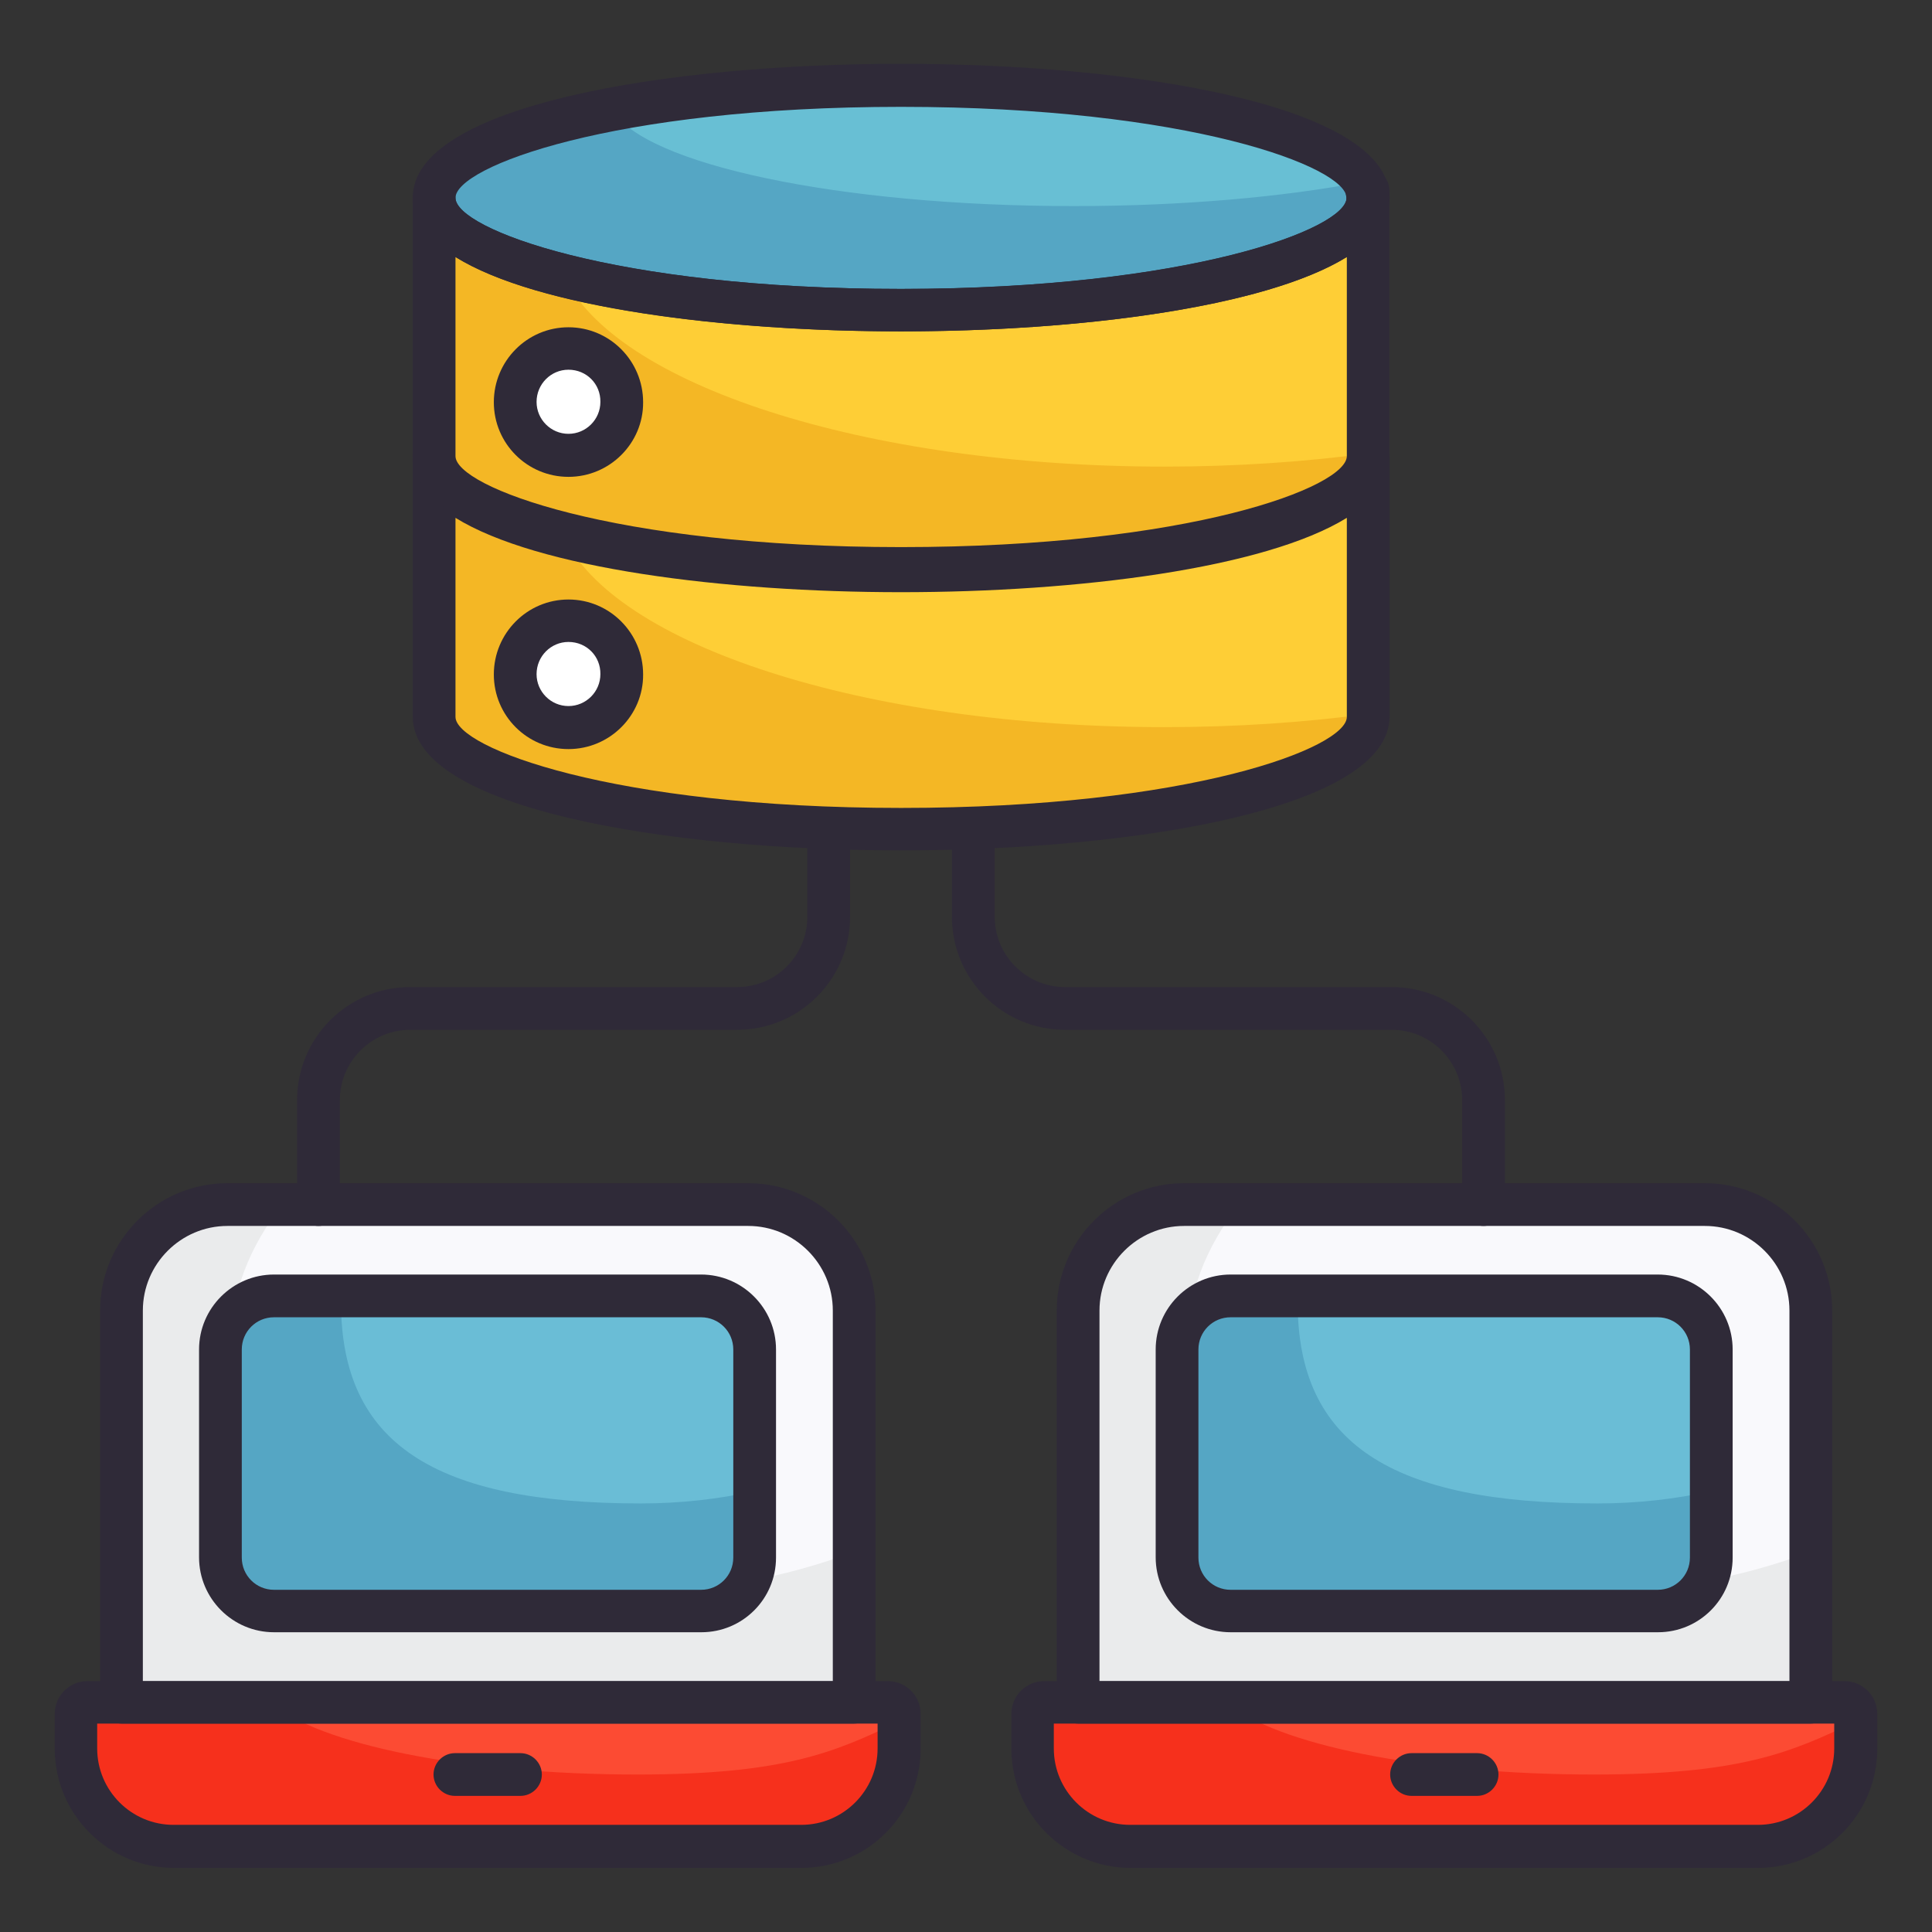 <svg id="Layer_1" enable-background="new 0 0 66 66" height="512" viewBox="0 0 66 66" width="512" xmlns="http://www.w3.org/2000/svg"><rect x="0" y="0" width="66" height="66" fill="#333333" stroke="none"/><g><g><g><path d="m30.72 58.55v1.19c0 1.85-1.5 3.34-3.34 3.34h-21.44c-1.85 0-3.34-1.5-3.34-3.34v-1.19c0-.22.18-.39.39-.39h27.34c.22 0 .39.17.39.39z" fill="#fc4b33"/></g><g><path d="m30.72 58.8v.94c0 1.85-1.5 3.34-3.34 3.34h-21.44c-1.85 0-3.34-1.5-3.34-3.34v-1.19c0-.22.18-.39.39-.39h6.25c1.65 1.43 6.64 2.46 12.53 2.46 4.97 0 6.73-.74 8.95-1.82z" fill="#f6301c"/></g><g><path d="m29.17 44.77v13.39h-25.02v-13.39c0-2 1.62-3.62 3.62-3.62h17.79c1.99 0 3.61 1.62 3.61 3.62z" fill="#f9f9fc"/></g><g><path d="m29.17 53.01v5.14h-25.02v-13.38c0-2 1.62-3.62 3.62-3.62h1.88c-1.13 1.43-1.77 3.05-1.77 4.78 0 5.75 4.55 8.49 13.32 8.49 2.9-.01 5.63-.52 7.97-1.41z" fill="#eaebec"/></g><g><path d="m25.78 46.1v7.11c0 1.01-.82 1.83-1.83 1.83h-14.59c-1.01 0-1.83-.82-1.83-1.83v-7.11c0-1.01.82-1.83 1.83-1.83h14.59c1.02 0 1.83.82 1.83 1.83z" fill="#6abdd6"/></g><g><path d="m25.78 50.94v2.26c0 1.01-.82 1.83-1.83 1.83h-14.59c-1.01 0-1.83-.81-1.83-1.83v-7.1c0-1.01.82-1.83 1.83-1.83h2.3c-.01.07-.01.15-.01.22 0 4.81 3.17 6.87 10.24 6.87 1.36 0 2.67-.15 3.89-.42z" fill="#55a6c4"/></g><g><path d="m27.38 63.81h-21.44c-2.24 0-4.07-1.83-4.07-4.07v-1.19c0-.62.5-1.12 1.12-1.12h27.34c.62 0 1.12.5 1.12 1.12v1.19c0 2.24-1.82 4.07-4.07 4.07zm-24.06-4.93v.85c0 1.44 1.17 2.61 2.61 2.61h21.44c1.44 0 2.61-1.17 2.61-2.61v-.85z" fill="#2f2a38"/></g><g><path d="m29.17 58.88h-25.02c-.4 0-.73-.33-.73-.73v-13.38c0-2.4 1.95-4.35 4.35-4.35h17.79c2.4 0 4.35 1.95 4.35 4.35v13.39c-.01.4-.33.72-.74.72zm-24.29-1.45h23.57v-12.66c0-1.59-1.3-2.89-2.89-2.89h-17.79c-1.59 0-2.89 1.3-2.89 2.89z" fill="#2f2a38"/></g><g><path d="m23.96 55.76h-14.6c-1.41 0-2.56-1.15-2.56-2.56v-7.1c0-1.41 1.15-2.56 2.56-2.56h14.59c1.41 0 2.56 1.15 2.56 2.56v7.11c0 1.41-1.14 2.55-2.55 2.55zm-14.6-10.76c-.61 0-1.1.49-1.1 1.1v7.11c0 .61.49 1.1 1.1 1.1h14.59c.61 0 1.1-.49 1.1-1.1v-7.11c0-.61-.49-1.1-1.1-1.1z" fill="#2f2a38"/></g><g><path d="m17.78 61.35h-2.24c-.4 0-.73-.33-.73-.73s.33-.73.73-.73h2.24c.4 0 .73.33.73.73s-.33.73-.73.73z" fill="#2f2a38"/></g></g><g><g><path d="m63.4 58.55v1.19c0 1.85-1.5 3.34-3.34 3.34h-21.44c-1.85 0-3.34-1.5-3.34-3.34v-1.19c0-.22.18-.39.39-.39h27.34c.22 0 .39.17.39.39z" fill="#fc4b33"/></g><g><path d="m63.4 58.8v.94c0 1.85-1.5 3.34-3.34 3.34h-21.44c-1.85 0-3.34-1.5-3.34-3.34v-1.19c0-.22.18-.39.39-.39h6.25c1.65 1.43 6.64 2.46 12.53 2.46 4.97 0 6.73-.74 8.95-1.82z" fill="#f6301c"/></g><g><path d="m61.85 44.77v13.39h-25.02v-13.39c0-2 1.62-3.62 3.62-3.62h17.79c1.99 0 3.61 1.62 3.61 3.62z" fill="#f9f9fc"/></g><g><path d="m61.85 53.01v5.14h-25.02v-13.38c0-2 1.62-3.62 3.62-3.62h1.88c-1.13 1.43-1.77 3.05-1.77 4.78 0 5.75 4.55 8.49 13.32 8.49 2.9-.01 5.63-.52 7.97-1.41z" fill="#eaebec"/></g><g><path d="m58.46 46.1v7.11c0 1.01-.82 1.83-1.83 1.83h-14.59c-1.01 0-1.83-.82-1.83-1.83v-7.11c0-1.01.82-1.83 1.83-1.83h14.59c1.02 0 1.83.82 1.83 1.83z" fill="#6abdd6"/></g><g><path d="m58.46 50.94v2.26c0 1.01-.82 1.83-1.83 1.83h-14.59c-1.01 0-1.83-.81-1.83-1.83v-7.1c0-1.01.82-1.83 1.83-1.83h2.3c-.01.07-.01.15-.01.22 0 4.81 3.17 6.87 10.24 6.87 1.36 0 2.67-.15 3.89-.42z" fill="#55a6c4"/></g><g><path d="m60.06 63.81h-21.44c-2.24 0-4.07-1.83-4.07-4.07v-1.19c0-.62.5-1.12 1.12-1.12h27.34c.62 0 1.12.5 1.12 1.12v1.19c0 2.24-1.82 4.07-4.07 4.07zm-24.06-4.93v.85c0 1.44 1.17 2.61 2.61 2.61h21.44c1.44 0 2.61-1.17 2.61-2.61v-.85z" fill="#2f2a38"/></g><g><path d="m61.85 58.88h-25.02c-.4 0-.73-.33-.73-.73v-13.38c0-2.4 1.95-4.35 4.35-4.35h17.79c2.4 0 4.35 1.95 4.35 4.35v13.39c-.01.4-.33.72-.74.72zm-24.29-1.45h23.57v-12.66c0-1.59-1.3-2.89-2.89-2.89h-17.79c-1.59 0-2.89 1.3-2.89 2.89z" fill="#2f2a38"/></g><g><path d="m56.64 55.76h-14.6c-1.41 0-2.56-1.15-2.56-2.56v-7.1c0-1.41 1.15-2.56 2.56-2.56h14.59c1.41 0 2.56 1.15 2.56 2.56v7.11c0 1.41-1.14 2.55-2.55 2.55zm-14.6-10.76c-.61 0-1.1.49-1.1 1.1v7.11c0 .61.49 1.1 1.1 1.1h14.59c.61 0 1.1-.49 1.1-1.1v-7.11c0-.61-.49-1.1-1.1-1.1z" fill="#2f2a38"/></g><g><path d="m50.46 61.35h-2.24c-.4 0-.73-.33-.73-.73s.33-.73.73-.73h2.24c.4 0 .73.33.73.73s-.33.73-.73.73z" fill="#2f2a38"/></g></g><g><path d="m46.73 15.66v8.82c0 2.12-7.14 3.84-15.96 3.84-8.81 0-15.95-1.72-15.95-3.84v-8.82c0 2.12 7.14 3.84 15.95 3.84 8.82 0 15.96-1.72 15.96-3.84z" fill="#fece36"/></g><g><path d="m46.73 24.39v.09c0 2.12-7.13 3.84-15.95 3.84-8.81 0-15.94-1.72-15.94-3.84v-8.82c0 1.03 1.67 1.96 4.41 2.64 1.7 3.72 10.25 6.54 20.54 6.54 2.43 0 4.77-.16 6.94-.45z" fill="#f4b725"/></g><g><path d="m30.78 29.05c-8.03 0-16.68-1.43-16.68-4.57v-8.82c0-.4.33-.73.73-.73s.73.33.73.73c0 1.05 5.37 3.11 15.22 3.11s15.23-2.05 15.23-3.11c0-.4.33-.73.73-.73s.73.33.73.73v8.82c-.01 3.14-8.66 4.57-16.69 4.57zm-15.22-11.36v6.8c0 1.05 5.37 3.11 15.22 3.11s15.23-2.05 15.23-3.11v-6.8c-2.8 1.73-9.19 2.54-15.23 2.54s-12.43-.81-15.22-2.54z" fill="#2f2a38"/></g><g><g><path d="m46.73 6.76v8.82c0 2.12-7.14 3.84-15.96 3.84-8.81 0-15.95-1.72-15.95-3.84v-8.82c0 2.12 7.14 3.84 15.95 3.84 8.82-.01 15.96-1.73 15.96-3.84z" fill="#fece36"/></g><g><path d="m46.73 15.49v.09c0 2.12-7.13 3.84-15.95 3.84-8.81 0-15.94-1.72-15.94-3.84v-8.82c0 1.03 1.67 1.96 4.41 2.64 1.7 3.72 10.25 6.54 20.54 6.54 2.43 0 4.77-.16 6.94-.45z" fill="#f4b725"/></g><g><path d="m46.73 6.76c0 2.12-7.14 3.84-15.96 3.84-8.81 0-15.95-1.72-15.95-3.84s7.14-3.84 15.95-3.84c8.82 0 15.96 1.72 15.96 3.84z" fill="#68bfd4"/></g><g><path d="m46.73 6.76c0 2.12-7.13 3.84-15.95 3.84-8.81 0-15.94-1.72-15.94-3.84 0-1.22 2.37-2.3 6.07-3.01 1.09 1.86 7.73 3.29 15.77 3.29 3.73 0 7.17-.31 9.89-.83.1.18.16.36.16.55z" fill="#55a6c4"/></g><g><path d="m30.78 11.32c-8.03 0-16.68-1.43-16.68-4.57s8.65-4.57 16.68-4.57c8.04 0 16.69 1.43 16.69 4.57s-8.66 4.57-16.69 4.57zm0-7.67c-9.85 0-15.22 2.05-15.22 3.11s5.37 3.11 15.22 3.11c9.85-.01 15.22-2.06 15.22-3.11s-5.37-3.11-15.22-3.11z" fill="#2f2a38"/></g><g><path d="m46.73 7.49c-.4 0-.73-.33-.73-.73-.06-.22-.03-.49.11-.68.14-.18.35-.33.58-.33.4 0 .77.33.77.73v.27c0 .41-.32.74-.73.74z" fill="#2f2a38"/></g><g><path d="m30.78 20.15c-8.03 0-16.68-1.43-16.68-4.57v-8.82c0-.4.33-.73.73-.73s.73.33.73.73c0 1.05 5.37 3.11 15.22 3.11s15.22-2.06 15.22-3.11c0-.4.33-.73.73-.73s.73.33.73.73v8.82c0 3.14-8.65 4.57-16.68 4.57zm-15.22-11.37v6.8c0 1.05 5.37 3.11 15.22 3.11s15.23-2.05 15.23-3.11v-6.8c-2.8 1.73-9.19 2.54-15.23 2.54s-12.43-.8-15.22-2.54z" fill="#2f2a38"/></g><g><path d="m21.25 13.74c0 1-.81 1.82-1.82 1.82-1 0-1.82-.82-1.82-1.82 0-1.01.82-1.83 1.82-1.83 1.01-.01 1.82.81 1.82 1.83z" fill="#fff"/></g><g><path d="m19.42 16.29c-1.41 0-2.55-1.14-2.55-2.55s1.14-2.56 2.55-2.56 2.55 1.15 2.55 2.56c.01 1.4-1.14 2.55-2.55 2.55zm0-3.66c-.6 0-1.09.49-1.09 1.1 0 .6.49 1.09 1.09 1.09s1.09-.49 1.09-1.09c.01-.61-.47-1.1-1.09-1.1z" fill="#2f2a38"/></g></g><g><g><path d="m21.25 23.04c0 1-.81 1.82-1.82 1.82-1 0-1.82-.82-1.82-1.82 0-1.01.82-1.83 1.82-1.83 1.01-.01 1.82.81 1.82 1.83z" fill="#fff"/></g><g><path d="m19.42 25.59c-1.41 0-2.55-1.14-2.55-2.55s1.14-2.56 2.55-2.56 2.55 1.15 2.55 2.56c.01 1.4-1.14 2.55-2.55 2.55zm0-3.66c-.6 0-1.09.49-1.09 1.1 0 .6.49 1.09 1.09 1.09s1.09-.49 1.09-1.09c.01-.61-.47-1.1-1.09-1.1z" fill="#2f2a38"/></g></g><g><g><path d="m50.68 41.88c-.4 0-.73-.33-.73-.73v-3.57c0-1.32-1.08-2.4-2.4-2.4h-11.17c-2.13 0-3.86-1.73-3.86-3.86v-3.01c0-.4.33-.73.73-.73s.73.33.73.73v3.01c0 1.32 1.08 2.4 2.4 2.4h11.17c2.13 0 3.86 1.73 3.86 3.86v3.57c0 .4-.33.73-.73.73z" fill="#2f2a38"/></g><g><path d="m10.88 41.88c-.4 0-.73-.33-.73-.73v-3.57c0-2.13 1.73-3.86 3.86-3.86h11.17c1.33 0 2.4-1.08 2.4-2.4v-3.01c0-.4.33-.73.73-.73s.73.33.73.73v3.01c0 2.13-1.73 3.86-3.86 3.86h-11.17c-1.32 0-2.4 1.08-2.4 2.4v3.57c0 .4-.33.73-.73.73z" fill="#2f2a38"/></g></g></g></svg>